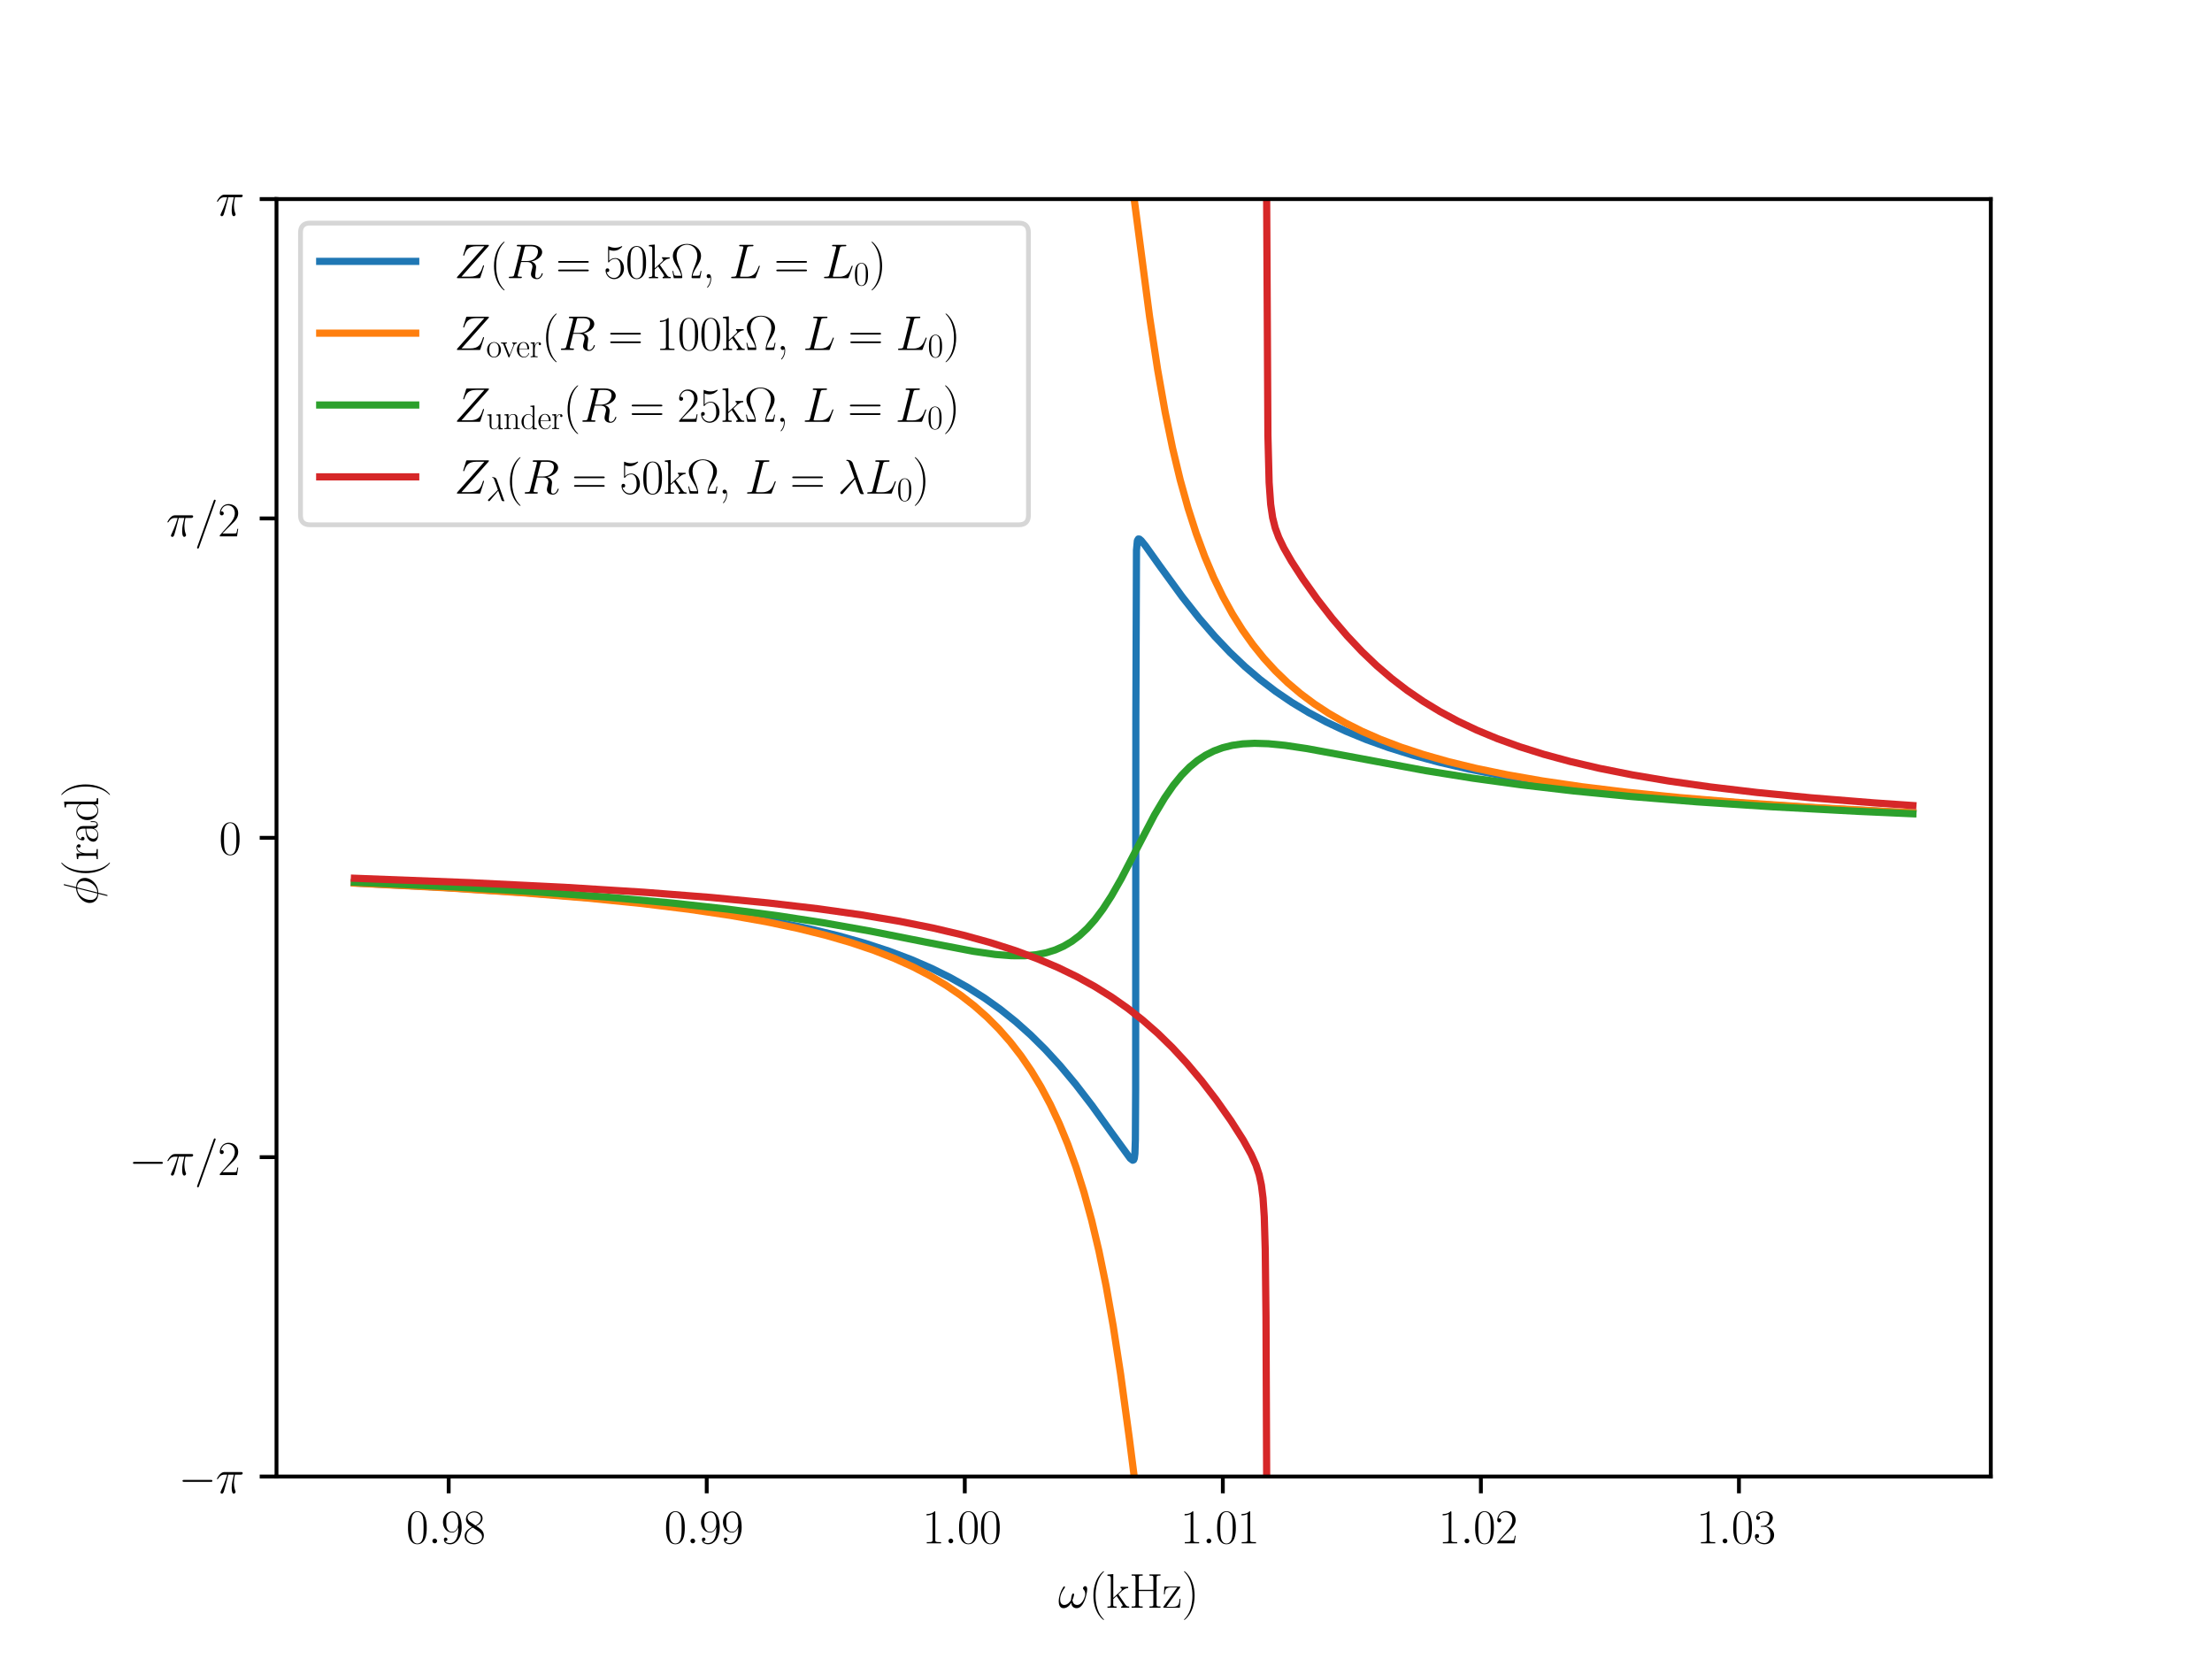 <?xml version="1.0" encoding="utf-8" standalone="no"?>
<!DOCTYPE svg PUBLIC "-//W3C//DTD SVG 1.1//EN"
  "http://www.w3.org/Graphics/SVG/1.1/DTD/svg11.dtd">
<svg xmlns:xlink="http://www.w3.org/1999/xlink" width="460.8pt" height="345.6pt" viewBox="0 0 460.8 345.6" xmlns="http://www.w3.org/2000/svg" version="1.1">
 <defs>
  <style type="text/css">*{stroke-linejoin: round; stroke-linecap: butt}</style>
 </defs>
 <g id="figure_1">
  <g id="patch_1">
   <path d="M 0 345.6 
L 460.8 345.6 
L 460.8 0 
L 0 0 
z
" style="fill: #ffffff"/>
  </g>
  <g id="axes_1">
   <g id="patch_2">
    <path d="M 57.6 307.584 
L 414.72 307.584 
L 414.72 41.472 
L 57.6 41.472 
z
" style="fill: #ffffff"/>
   </g>
   <g id="matplotlib.axis_1">
    <g id="xtick_1">
     <g id="line2d_1">
      <defs>
       <path id="mabc71827c1" d="M 0 0 
L 0 3.5 
" style="stroke: #000000; stroke-width: 0.8"/>
      </defs>
      <g>
       <use xlink:href="#mabc71827c1" x="93.467" y="307.584" style="stroke: #000000; stroke-width: 0.8"/>
      </g>
     </g>
     <g id="text_1">
      <!-- $\mathdefault{0.98}$ -->
      <g transform="translate(84.611 321.502) scale(0.1 -0.1)">
       <defs>
        <path id="CMR17-30" d="M 2688 2025 
C 2688 2416 2682 3080 2413 3591 
C 2176 4039 1798 4198 1466 4198 
C 1158 4198 768 4058 525 3597 
C 269 3118 243 2524 243 2025 
C 243 1661 250 1106 448 619 
C 723 -39 1216 -128 1466 -128 
C 1760 -128 2208 -7 2470 600 
C 2662 1042 2688 1559 2688 2025 
z
M 1466 -26 
C 1056 -26 813 325 723 812 
C 653 1188 653 1738 653 2096 
C 653 2588 653 2997 736 3387 
C 858 3929 1216 4096 1466 4096 
C 1728 4096 2067 3923 2189 3400 
C 2272 3036 2278 2607 2278 2096 
C 2278 1680 2278 1169 2202 792 
C 2067 95 1690 -26 1466 -26 
z
" transform="scale(0.016)"/>
        <path id="CMMI12-3a" d="M 1178 307 
C 1178 492 1024 619 870 619 
C 685 619 557 466 557 313 
C 557 128 710 0 864 0 
C 1050 0 1178 153 1178 307 
z
" transform="scale(0.016)"/>
        <path id="CMR17-39" d="M 2253 1864 
C 2253 464 1670 31 1190 31 
C 1043 31 685 31 538 294 
C 704 268 826 357 826 518 
C 826 692 685 749 595 749 
C 538 749 365 723 365 506 
C 365 71 742 -128 1203 -128 
C 1939 -128 2688 674 2688 2073 
C 2688 3817 1971 4179 1485 4179 
C 851 4179 243 3628 243 2778 
C 243 1991 762 1408 1414 1408 
C 1952 1408 2189 1903 2253 2112 
L 2253 1864 
z
M 1427 1510 
C 1254 1510 1011 1542 813 1922 
C 678 2169 678 2461 678 2771 
C 678 3146 678 3405 858 3684 
C 947 3817 1114 4032 1485 4032 
C 2240 4032 2240 2885 2240 2632 
C 2240 2182 2035 1510 1427 1510 
z
" transform="scale(0.016)"/>
        <path id="CMR17-38" d="M 1741 2264 
C 2144 2467 2554 2773 2554 3263 
C 2554 3841 1990 4179 1472 4179 
C 890 4179 378 3759 378 3180 
C 378 3021 416 2747 666 2505 
C 730 2442 998 2251 1171 2130 
C 883 1983 211 1634 211 934 
C 211 279 838 -128 1459 -128 
C 2144 -128 2720 362 2720 1010 
C 2720 1590 2330 1857 2074 2029 
L 1741 2264 
z
M 902 2822 
C 851 2854 595 3051 595 3351 
C 595 3739 998 4032 1459 4032 
C 1965 4032 2336 3676 2336 3262 
C 2336 2669 1670 2331 1638 2331 
C 1632 2331 1626 2331 1574 2370 
L 902 2822 
z
M 2080 1519 
C 2176 1449 2483 1240 2483 851 
C 2483 381 2010 25 1472 25 
C 890 25 448 438 448 940 
C 448 1443 838 1862 1280 2060 
L 2080 1519 
z
" transform="scale(0.016)"/>
       </defs>
       <use xlink:href="#CMR17-30" transform="scale(0.996)"/>
       <use xlink:href="#CMMI12-3a" transform="translate(45.69 0) scale(0.996)"/>
       <use xlink:href="#CMR17-39" transform="translate(72.788 0) scale(0.996)"/>
       <use xlink:href="#CMR17-38" transform="translate(118.478 0) scale(0.996)"/>
      </g>
     </g>
    </g>
    <g id="xtick_2">
     <g id="line2d_2">
      <g>
       <use xlink:href="#mabc71827c1" x="147.224" y="307.584" style="stroke: #000000; stroke-width: 0.8"/>
      </g>
     </g>
     <g id="text_2">
      <!-- $\mathdefault{0.99}$ -->
      <g transform="translate(138.368 321.502) scale(0.1 -0.1)">
       <use xlink:href="#CMR17-30" transform="scale(0.996)"/>
       <use xlink:href="#CMMI12-3a" transform="translate(45.69 0) scale(0.996)"/>
       <use xlink:href="#CMR17-39" transform="translate(72.788 0) scale(0.996)"/>
       <use xlink:href="#CMR17-39" transform="translate(118.478 0) scale(0.996)"/>
      </g>
     </g>
    </g>
    <g id="xtick_3">
     <g id="line2d_3">
      <g>
       <use xlink:href="#mabc71827c1" x="200.981" y="307.584" style="stroke: #000000; stroke-width: 0.8"/>
      </g>
     </g>
     <g id="text_3">
      <!-- $\mathdefault{1.00}$ -->
      <g transform="translate(192.126 321.502) scale(0.1 -0.1)">
       <defs>
        <path id="CMR17-31" d="M 1702 4058 
C 1702 4192 1696 4192 1606 4192 
C 1357 3916 979 3827 621 3827 
C 602 3827 570 3827 563 3808 
C 557 3795 557 3782 557 3648 
C 755 3648 1088 3686 1344 3839 
L 1344 461 
C 1344 236 1331 160 781 160 
L 589 160 
L 589 0 
C 896 0 1216 0 1523 0 
C 1830 0 2150 0 2458 0 
L 2458 160 
L 2266 160 
C 1715 160 1702 230 1702 458 
L 1702 4058 
z
" transform="scale(0.016)"/>
       </defs>
       <use xlink:href="#CMR17-31" transform="scale(0.996)"/>
       <use xlink:href="#CMMI12-3a" transform="translate(45.69 0) scale(0.996)"/>
       <use xlink:href="#CMR17-30" transform="translate(72.788 0) scale(0.996)"/>
       <use xlink:href="#CMR17-30" transform="translate(118.478 0) scale(0.996)"/>
      </g>
     </g>
    </g>
    <g id="xtick_4">
     <g id="line2d_4">
      <g>
       <use xlink:href="#mabc71827c1" x="254.739" y="307.584" style="stroke: #000000; stroke-width: 0.8"/>
      </g>
     </g>
     <g id="text_4">
      <!-- $\mathdefault{1.01}$ -->
      <g transform="translate(245.883 321.502) scale(0.1 -0.1)">
       <use xlink:href="#CMR17-31" transform="scale(0.996)"/>
       <use xlink:href="#CMMI12-3a" transform="translate(45.69 0) scale(0.996)"/>
       <use xlink:href="#CMR17-30" transform="translate(72.788 0) scale(0.996)"/>
       <use xlink:href="#CMR17-31" transform="translate(118.478 0) scale(0.996)"/>
      </g>
     </g>
    </g>
    <g id="xtick_5">
     <g id="line2d_5">
      <g>
       <use xlink:href="#mabc71827c1" x="308.496" y="307.584" style="stroke: #000000; stroke-width: 0.8"/>
      </g>
     </g>
     <g id="text_5">
      <!-- $\mathdefault{1.02}$ -->
      <g transform="translate(299.64 321.502) scale(0.1 -0.1)">
       <defs>
        <path id="CMR17-32" d="M 2669 989 
L 2554 989 
C 2490 536 2438 459 2413 420 
C 2381 369 1920 369 1830 369 
L 602 369 
C 832 619 1280 1072 1824 1597 
C 2214 1967 2669 2402 2669 3035 
C 2669 3790 2067 4224 1395 4224 
C 691 4224 262 3604 262 3030 
C 262 2780 448 2748 525 2748 
C 589 2748 781 2787 781 3010 
C 781 3207 614 3264 525 3264 
C 486 3264 448 3258 422 3245 
C 544 3790 915 4058 1306 4058 
C 1862 4058 2227 3617 2227 3035 
C 2227 2479 1901 2000 1536 1584 
L 262 146 
L 262 0 
L 2515 0 
L 2669 989 
z
" transform="scale(0.016)"/>
       </defs>
       <use xlink:href="#CMR17-31" transform="scale(0.996)"/>
       <use xlink:href="#CMMI12-3a" transform="translate(45.69 0) scale(0.996)"/>
       <use xlink:href="#CMR17-30" transform="translate(72.788 0) scale(0.996)"/>
       <use xlink:href="#CMR17-32" transform="translate(118.478 0) scale(0.996)"/>
      </g>
     </g>
    </g>
    <g id="xtick_6">
     <g id="line2d_6">
      <g>
       <use xlink:href="#mabc71827c1" x="362.253" y="307.584" style="stroke: #000000; stroke-width: 0.8"/>
      </g>
     </g>
     <g id="text_6">
      <!-- $\mathdefault{1.03}$ -->
      <g transform="translate(353.398 321.502) scale(0.1 -0.1)">
       <defs>
        <path id="CMR17-33" d="M 1414 2157 
C 1984 2157 2234 1662 2234 1090 
C 2234 320 1824 25 1453 25 
C 1114 25 563 194 390 693 
C 422 680 454 680 486 680 
C 640 680 755 782 755 948 
C 755 1133 614 1216 486 1216 
C 378 1216 211 1165 211 926 
C 211 335 787 -128 1466 -128 
C 2176 -128 2720 430 2720 1085 
C 2720 1707 2208 2157 1600 2227 
C 2086 2328 2554 2756 2554 3329 
C 2554 3820 2048 4179 1472 4179 
C 890 4179 378 3829 378 3329 
C 378 3110 544 3072 627 3072 
C 762 3072 877 3155 877 3321 
C 877 3486 762 3569 627 3569 
C 602 3569 570 3569 544 3557 
C 730 3959 1235 4032 1459 4032 
C 1683 4032 2106 3925 2106 3320 
C 2106 3143 2080 2828 1862 2550 
C 1670 2304 1453 2304 1242 2284 
C 1210 2284 1062 2269 1037 2269 
C 992 2263 966 2257 966 2208 
C 966 2163 973 2157 1101 2157 
L 1414 2157 
z
" transform="scale(0.016)"/>
       </defs>
       <use xlink:href="#CMR17-31" transform="scale(0.996)"/>
       <use xlink:href="#CMMI12-3a" transform="translate(45.69 0) scale(0.996)"/>
       <use xlink:href="#CMR17-30" transform="translate(72.788 0) scale(0.996)"/>
       <use xlink:href="#CMR17-33" transform="translate(118.478 0) scale(0.996)"/>
      </g>
     </g>
    </g>
    <g id="text_7">
     <!-- \(\omega (\unit{\kilo\hertz})\) -->
     <g transform="translate(220.427 334.912) scale(0.1 -0.1)">
      <defs>
       <path id="CMMI12-21" d="M 3802 2395 
C 3802 2580 3750 2816 3526 2816 
C 3398 2816 3251 2657 3251 2529 
C 3251 2472 3277 2434 3328 2376 
C 3424 2268 3546 2096 3546 1797 
C 3546 1567 3405 1204 3302 1007 
C 3123 656 2829 357 2496 357 
C 2093 357 1939 615 1869 975 
C 1939 1143 2086 1560 2086 1728 
C 2086 1798 2061 1856 1978 1856 
C 1933 1856 1882 1831 1850 1779 
C 1760 1638 1677 1129 1683 994 
C 1562 756 1216 357 806 357 
C 378 357 262 733 262 1096 
C 262 1758 678 2338 794 2497 
C 858 2593 902 2657 902 2669 
C 902 2714 877 2784 819 2784 
C 717 2784 685 2701 634 2625 
C 307 2121 77 1414 77 803 
C 77 408 224 -64 704 -64 
C 1235 -64 1568 391 1702 634 
C 1754 275 1946 -64 2413 -64 
C 2899 -64 3206 363 3437 879 
C 3603 1249 3802 2045 3802 2395 
z
" transform="scale(0.016)"/>
       <path id="CMR17-28" d="M 1958 -1561 
C 1958 -1555 1958 -1542 1939 -1523 
C 1645 -1224 858 -407 858 1581 
C 858 3569 1632 4379 1946 4697 
C 1946 4704 1958 4717 1958 4736 
C 1958 4755 1939 4768 1914 4768 
C 1843 4768 1299 4296 986 3594 
C 666 2887 576 2199 576 1588 
C 576 1128 621 351 1005 -471 
C 1312 -1135 1837 -1600 1914 -1600 
C 1946 -1600 1958 -1587 1958 -1561 
z
" transform="scale(0.016)"/>
       <path id="CMR17-6b" d="M 1670 1673 
C 1664 1686 1632 1724 1632 1743 
C 1632 1756 2086 2171 2144 2222 
C 2509 2528 2739 2560 2906 2560 
L 2906 2733 
C 2867 2733 2854 2733 2848 2720 
L 2534 2720 
C 2355 2720 2080 2720 1907 2733 
L 1907 2566 
C 1997 2559 2061 2508 2061 2419 
C 2061 2291 1933 2170 1926 2170 
L 960 1289 
L 960 4396 
L 198 4326 
L 198 4160 
C 576 4160 634 4122 634 3817 
L 634 426 
C 634 184 608 153 198 153 
L 198 -13 
C 352 0 634 0 794 0 
C 954 0 1235 0 1389 -13 
L 1389 153 
C 979 153 954 178 954 428 
L 954 1130 
L 1395 1532 
L 2042 574 
C 2118 459 2182 369 2182 286 
C 2182 172 2067 153 1990 153 
L 1990 -13 
C 2144 0 2419 0 2579 0 
C 2694 0 2931 0 3040 0 
L 3040 153 
C 2739 153 2669 210 2477 491 
L 1670 1673 
z
" transform="scale(0.016)"/>
       <path id="CMR17-48" d="M 3590 3905 
C 3590 4192 3661 4192 4102 4192 
L 4102 4352 
C 3917 4352 3578 4352 3379 4352 
C 3181 4352 2842 4352 2656 4352 
L 2656 4192 
C 3098 4192 3168 4192 3168 3904 
L 3168 2341 
L 1261 2341 
L 1261 3904 
C 1261 4192 1331 4192 1773 4192 
L 1773 4352 
C 1587 4352 1248 4352 1050 4352 
C 851 4352 512 4352 326 4352 
L 326 4192 
C 768 4192 838 4192 838 3905 
L 838 447 
C 838 160 768 160 326 160 
L 326 0 
C 512 0 851 0 1050 0 
C 1248 0 1587 0 1773 0 
L 1773 160 
C 1331 160 1261 160 1261 446 
L 1261 2176 
L 3168 2176 
L 3168 446 
C 3168 160 3098 160 2656 160 
L 2656 0 
C 2842 0 3181 0 3379 0 
C 3578 0 3917 0 4102 0 
L 4102 160 
C 3661 160 3590 160 3590 447 
L 3590 3905 
z
" transform="scale(0.016)"/>
       <path id="CMR17-7a" d="M 2310 2605 
C 2362 2670 2362 2682 2362 2695 
C 2362 2752 2336 2752 2221 2752 
L 275 2752 
L 211 1760 
L 326 1760 
C 371 2381 442 2650 1178 2650 
L 1958 2650 
L 128 96 
C 128 0 134 0 269 0 
L 2291 0 
L 2381 1152 
L 2266 1152 
C 2214 442 2131 115 1350 115 
L 531 115 
L 2310 2605 
z
" transform="scale(0.016)"/>
       <path id="CMR17-29" d="M 1683 1581 
C 1683 2040 1638 2817 1254 3639 
C 947 4303 422 4768 346 4768 
C 326 4768 301 4761 301 4729 
C 301 4717 307 4710 314 4697 
C 621 4378 1402 3568 1402 1584 
C 1402 -407 627 -1217 314 -1537 
C 307 -1549 301 -1556 301 -1568 
C 301 -1600 326 -1600 346 -1600 
C 416 -1600 960 -1128 1274 -426 
C 1594 281 1683 969 1683 1581 
z
" transform="scale(0.016)"/>
      </defs>
      <use xlink:href="#CMMI12-21" transform="scale(0.996)"/>
      <use xlink:href="#CMR17-28" transform="translate(64.318 0) scale(0.996)"/>
      <use xlink:href="#CMR17-6b" transform="translate(99.599 0) scale(0.996)"/>
      <use xlink:href="#CMR17-48" transform="translate(147.892 0) scale(0.996)"/>
      <use xlink:href="#CMR17-7a" transform="translate(216.964 0) scale(0.996)"/>
      <use xlink:href="#CMR17-29" transform="translate(257.45 0) scale(0.996)"/>
     </g>
    </g>
   </g>
   <g id="matplotlib.axis_2">
    <g id="ytick_1">
     <g id="line2d_7">
      <defs>
       <path id="me0a70af018" d="M 0 0 
L -3.5 0 
" style="stroke: #000000; stroke-width: 0.8"/>
      </defs>
      <g>
       <use xlink:href="#me0a70af018" x="57.6" y="307.584" style="stroke: #000000; stroke-width: 0.8"/>
      </g>
     </g>
     <g id="text_8">
      <!-- \(-\pi\) -->
      <g transform="translate(37.172 311.043) scale(0.1 -0.1)">
       <defs>
        <path id="CMSY10-0" d="M 4218 1472 
C 4326 1472 4442 1472 4442 1600 
C 4442 1728 4326 1728 4218 1728 
L 755 1728 
C 646 1728 531 1728 531 1600 
C 531 1472 646 1472 755 1472 
L 4218 1472 
z
" transform="scale(0.016)"/>
        <path id="CMMI12-19" d="M 1658 2408 
L 2381 2408 
C 2208 1692 2099 1226 2099 716 
C 2099 626 2099 -64 2362 -64 
C 2496 -64 2611 57 2611 166 
C 2611 197 2611 210 2566 306 
C 2394 747 2394 1296 2394 1341 
C 2394 1379 2394 1832 2528 2408 
L 3245 2408 
C 3328 2408 3539 2408 3539 2612 
C 3539 2752 3418 2752 3302 2752 
L 1197 2752 
C 1050 2752 832 2752 538 2440 
C 371 2254 166 1916 166 1878 
C 166 1840 198 1827 237 1827 
C 282 1827 288 1846 320 1884 
C 653 2408 986 2408 1146 2408 
L 1510 2408 
C 1370 1929 1210 1373 685 256 
C 634 154 634 140 634 102 
C 634 -32 749 -64 806 -64 
C 992 -64 1043 102 1120 370 
C 1222 696 1222 709 1286 964 
L 1658 2408 
z
" transform="scale(0.016)"/>
       </defs>
       <use xlink:href="#CMSY10-0" transform="scale(0.996)"/>
       <use xlink:href="#CMMI12-19" transform="translate(77.487 0) scale(0.996)"/>
      </g>
     </g>
    </g>
    <g id="ytick_2">
     <g id="line2d_8">
      <g>
       <use xlink:href="#me0a70af018" x="57.6" y="241.056" style="stroke: #000000; stroke-width: 0.8"/>
      </g>
     </g>
     <g id="text_9">
      <!-- \(-\pi/2\) -->
      <g transform="translate(26.852 244.792) scale(0.1 -0.1)">
       <defs>
        <path id="CMMI12-3d" d="M 2746 4562 
C 2746 4569 2784 4666 2784 4678 
C 2784 4755 2720 4800 2669 4800 
C 2637 4800 2579 4800 2528 4659 
L 384 -1363 
C 384 -1370 346 -1465 346 -1478 
C 346 -1555 410 -1600 461 -1600 
C 499 -1600 557 -1593 602 -1459 
L 2746 4562 
z
" transform="scale(0.016)"/>
       </defs>
       <use xlink:href="#CMSY10-0" transform="scale(0.996)"/>
       <use xlink:href="#CMMI12-19" transform="translate(77.487 0) scale(0.996)"/>
       <use xlink:href="#CMMI12-3d" transform="translate(136.398 0) scale(0.996)"/>
       <use xlink:href="#CMR17-32" transform="translate(185.173 0) scale(0.996)"/>
      </g>
     </g>
    </g>
    <g id="ytick_3">
     <g id="line2d_9">
      <g>
       <use xlink:href="#me0a70af018" x="57.6" y="174.528" style="stroke: #000000; stroke-width: 0.8"/>
      </g>
     </g>
     <g id="text_10">
      <!-- \(0\) -->
      <g transform="translate(45.619 177.987) scale(0.1 -0.1)">
       <use xlink:href="#CMR17-30" transform="scale(0.996)"/>
      </g>
     </g>
    </g>
    <g id="ytick_4">
     <g id="line2d_10">
      <g>
       <use xlink:href="#me0a70af018" x="57.6" y="108" style="stroke: #000000; stroke-width: 0.8"/>
      </g>
     </g>
     <g id="text_11">
      <!-- \(\pi/2\) -->
      <g transform="translate(34.601 111.736) scale(0.1 -0.1)">
       <use xlink:href="#CMMI12-19" transform="scale(0.996)"/>
       <use xlink:href="#CMMI12-3d" transform="translate(58.911 0) scale(0.996)"/>
       <use xlink:href="#CMR17-32" transform="translate(107.686 0) scale(0.996)"/>
      </g>
     </g>
    </g>
    <g id="ytick_5">
     <g id="line2d_11">
      <g>
       <use xlink:href="#me0a70af018" x="57.6" y="41.472" style="stroke: #000000; stroke-width: 0.8"/>
      </g>
     </g>
     <g id="text_12">
      <!-- \(\pi\) -->
      <g transform="translate(44.921 44.931) scale(0.1 -0.1)">
       <use xlink:href="#CMMI12-19" transform="scale(0.996)"/>
      </g>
     </g>
    </g>
    <g id="text_13">
     <!-- \(\phi (\unit{\radian})\) -->
     <g transform="translate(20.362 188.58) rotate(-90) scale(0.1 -0.1)">
      <defs>
       <path id="CMMI12-1e" d="M 2752 4390 
C 2752 4448 2707 4448 2688 4448 
C 2630 4448 2624 4435 2598 4326 
L 2253 2939 
C 2234 2856 2227 2849 2221 2843 
C 2214 2830 2170 2824 2157 2824 
C 1107 2734 301 1864 301 1057 
C 301 361 832 -64 1498 -64 
C 1446 -261 1402 -463 1350 -659 
C 1261 -995 1210 -1204 1210 -1229 
C 1210 -1241 1210 -1280 1274 -1280 
C 1293 -1280 1318 -1280 1331 -1254 
C 1344 -1241 1382 -1089 1408 -1008 
L 1645 -64 
C 2739 -64 3571 854 3571 1680 
C 3571 2343 3085 2816 2374 2816 
L 2752 4390 
z
M 2336 2701 
C 2758 2701 3181 2463 3181 1828 
C 3181 1097 2675 128 1677 50 
L 2336 2701 
z
M 1530 50 
C 1216 50 691 220 691 938 
C 691 1761 1274 2676 2195 2676 
L 1530 50 
z
" transform="scale(0.016)"/>
       <path id="CMR17-72" d="M 960 1497 
C 960 2112 1222 2688 1702 2688 
C 1747 2688 1792 2682 1837 2662 
C 1837 2662 1696 2617 1696 2452 
C 1696 2298 1818 2234 1914 2234 
C 1990 2234 2131 2279 2131 2458 
C 2131 2663 1926 2790 1709 2790 
C 1222 2790 1011 2317 947 2093 
L 941 2093 
L 941 2790 
L 198 2720 
L 198 2554 
C 576 2554 634 2515 634 2208 
L 634 428 
C 634 184 608 153 198 153 
L 198 -13 
C 352 0 646 0 813 0 
C 998 0 1325 0 1498 -13 
L 1498 153 
C 1037 153 960 153 960 440 
L 960 1497 
z
" transform="scale(0.016)"/>
       <path id="CMR17-61" d="M 2304 1653 
C 2304 2072 2304 2294 2035 2543 
C 1798 2752 1523 2816 1306 2816 
C 800 2816 435 2407 435 1971 
C 435 1728 627 1728 666 1728 
C 749 1728 896 1778 896 1954 
C 896 2112 774 2181 666 2181 
C 640 2181 608 2174 589 2168 
C 723 2592 1069 2714 1293 2714 
C 1613 2714 1965 2429 1965 1885 
L 1965 1600 
C 1587 1600 1133 1549 774 1357 
C 371 1133 256 813 256 570 
C 256 77 832 -64 1171 -64 
C 1523 -64 1850 139 1990 511 
C 2003 233 2182 -18 2464 -18 
C 2598 -18 2938 70 2938 567 
L 2938 920 
L 2822 920 
L 2822 562 
C 2822 178 2650 128 2566 128 
C 2304 128 2304 458 2304 738 
L 2304 1653 
z
M 1965 870 
C 1965 317 1568 38 1216 38 
C 896 38 646 275 646 570 
C 646 761 730 1100 1101 1305 
C 1408 1478 1760 1504 1965 1504 
L 1965 870 
z
" transform="scale(0.016)"/>
       <path id="CMR17-64" d="M 1869 4326 
L 1869 4160 
C 2246 4160 2304 4122 2304 3820 
L 2304 2345 
C 2278 2377 2016 2790 1498 2790 
C 845 2790 211 2208 211 1364 
C 211 525 806 -64 1434 -64 
C 1978 -64 2259 337 2291 380 
L 2291 -63 
L 3066 -63 
L 3066 128 
C 2688 128 2630 166 2630 473 
L 2630 4396 
L 1869 4326 
z
M 2291 755 
C 2291 563 2176 390 2029 262 
C 1811 70 1594 38 1472 38 
C 1286 38 621 134 621 1356 
C 621 2612 1363 2688 1530 2688 
C 1824 2688 2061 2522 2208 2291 
C 2291 2157 2291 2138 2291 2023 
L 2291 755 
z
" transform="scale(0.016)"/>
      </defs>
      <use xlink:href="#CMMI12-1e" transform="scale(0.996)"/>
      <use xlink:href="#CMR17-28" transform="translate(57.734 0) scale(0.996)"/>
      <use xlink:href="#CMR17-72" transform="translate(93.015 0) scale(0.996)"/>
      <use xlink:href="#CMR17-61" transform="translate(128.296 0) scale(0.996)"/>
      <use xlink:href="#CMR17-64" transform="translate(173.986 0) scale(0.996)"/>
      <use xlink:href="#CMR17-29" transform="translate(224.882 0) scale(0.996)"/>
     </g>
    </g>
   </g>
   <g id="line2d_12">
    <path d="M 73.833 183.931 
L 93.137 184.906 
L 109.31 185.939 
L 123.017 187.031 
L 134.755 188.185 
L 144.9 189.4 
L 153.75 190.679 
L 161.531 192.024 
L 168.431 193.438 
L 174.593 194.924 
L 180.141 196.487 
L 185.173 198.132 
L 189.768 199.866 
L 194.001 201.698 
L 197.929 203.639 
L 201.605 205.702 
L 205.076 207.903 
L 208.386 210.266 
L 211.574 212.815 
L 214.681 215.586 
L 217.753 218.625 
L 220.846 222.001 
L 224.042 225.825 
L 227.492 230.308 
L 231.695 236.157 
L 235.454 241.317 
L 235.959 241.697 
L 236.157 241.622 
L 236.298 241.286 
L 236.422 240.308 
L 236.518 237.442 
L 236.579 226.893 
L 236.621 149.187 
L 236.749 114.644 
L 236.934 112.639 
L 237.145 112.28 
L 237.363 112.305 
L 237.747 112.627 
L 238.63 113.722 
L 241.575 117.859 
L 246.287 124.338 
L 249.814 128.809 
L 253.067 132.58 
L 256.212 135.891 
L 259.337 138.859 
L 262.496 141.555 
L 265.737 144.03 
L 269.099 146.317 
L 272.625 148.445 
L 276.352 150.434 
L 280.327 152.301 
L 284.602 154.062 
L 289.232 155.726 
L 294.283 157.301 
L 299.831 158.796 
L 305.967 160.214 
L 312.802 161.562 
L 320.467 162.843 
L 329.125 164.06 
L 338.976 165.216 
L 350.273 166.311 
L 363.331 167.349 
L 378.556 168.329 
L 396.474 169.254 
L 398.487 169.346 
L 398.487 169.346 
" clip-path="url(#pe58289433b)" style="fill: none; stroke: #1f77b4; stroke-width: 1.5; stroke-linecap: square"/>
   </g>
   <g id="line2d_13">
    <path d="M 73.833 183.968 
L 92.821 184.942 
L 108.704 185.974 
L 122.138 187.063 
L 133.612 188.211 
L 143.497 189.418 
L 152.086 190.686 
L 159.607 192.016 
L 166.238 193.41 
L 172.122 194.871 
L 177.38 196.401 
L 182.106 198.005 
L 186.381 199.687 
L 190.271 201.454 
L 193.831 203.314 
L 197.109 205.274 
L 200.144 207.347 
L 202.967 209.543 
L 205.613 211.883 
L 208.1 214.379 
L 210.451 217.053 
L 212.686 219.934 
L 214.814 223.042 
L 216.849 226.41 
L 218.796 230.067 
L 220.663 234.05 
L 222.456 238.405 
L 224.175 243.172 
L 225.823 248.409 
L 227.404 254.184 
L 228.931 260.617 
L 230.419 267.871 
L 231.899 276.225 
L 233.442 286.246 
L 235.241 299.49 
L 236.272 307.578 
M 236.275 41.491 
L 239.478 65.975 
L 241.162 77.041 
L 242.725 85.873 
L 244.275 93.387 
L 245.858 99.977 
L 247.493 105.846 
L 249.192 111.131 
L 250.962 115.921 
L 252.807 120.279 
L 254.729 124.257 
L 256.733 127.896 
L 258.82 131.231 
L 261.002 134.3 
L 263.287 137.134 
L 265.689 139.76 
L 268.224 142.203 
L 270.912 144.484 
L 273.778 146.623 
L 276.845 148.635 
L 280.149 150.534 
L 283.727 152.332 
L 287.62 154.037 
L 291.881 155.657 
L 296.573 157.2 
L 301.763 158.669 
L 307.542 160.07 
L 314.012 161.405 
L 321.302 162.679 
L 329.564 163.892 
L 338.993 165.046 
L 349.825 166.143 
L 362.365 167.183 
L 377 168.168 
L 394.229 169.099 
L 398.487 169.299 
L 398.487 169.299 
" clip-path="url(#pe58289433b)" style="fill: none; stroke: #ff7f0e; stroke-width: 1.5; stroke-linecap: square"/>
   </g>
   <g id="line2d_14">
    <path d="M 73.833 183.785 
L 94.487 184.764 
L 111.941 185.809 
L 126.911 186.922 
L 139.95 188.11 
L 151.501 189.381 
L 161.942 190.751 
L 171.66 192.249 
L 181.214 193.947 
L 192.787 196.25 
L 202.757 198.17 
L 207.322 198.825 
L 210.721 199.095 
L 213.49 199.099 
L 215.858 198.885 
L 217.949 198.476 
L 219.845 197.882 
L 221.604 197.098 
L 223.273 196.111 
L 224.887 194.895 
L 226.482 193.411 
L 228.091 191.604 
L 229.755 189.391 
L 231.538 186.639 
L 233.58 183.058 
L 236.448 177.527 
L 240.503 169.764 
L 242.603 166.24 
L 244.435 163.587 
L 246.15 161.486 
L 247.813 159.792 
L 249.464 158.423 
L 251.142 157.318 
L 252.877 156.44 
L 254.713 155.762 
L 256.691 155.27 
L 258.871 154.961 
L 261.336 154.841 
L 264.21 154.93 
L 267.706 155.27 
L 272.28 155.951 
L 279.511 157.282 
L 296.964 160.537 
L 306.823 162.112 
L 316.933 163.499 
L 327.83 164.766 
L 339.889 165.94 
L 353.478 167.035 
L 369.024 168.059 
L 387.049 169.017 
L 398.487 169.528 
L 398.487 169.528 
" clip-path="url(#pe58289433b)" style="fill: none; stroke: #2ca02c; stroke-width: 1.5; stroke-linecap: square"/>
   </g>
   <g id="line2d_15">
    <path d="M 73.833 182.954 
L 97.76 183.867 
L 117.533 184.838 
L 134.084 185.866 
L 148.096 186.954 
L 160.086 188.102 
L 170.441 189.312 
L 179.466 190.586 
L 187.396 191.925 
L 194.422 193.332 
L 200.692 194.811 
L 206.331 196.367 
L 211.44 198.004 
L 216.102 199.728 
L 220.388 201.547 
L 224.361 203.473 
L 228.075 205.519 
L 231.573 207.699 
L 234.899 210.033 
L 238.092 212.546 
L 241.191 215.269 
L 244.23 218.237 
L 247.252 221.502 
L 250.295 225.12 
L 253.381 229.139 
L 256.418 233.458 
L 258.968 237.455 
L 260.632 240.45 
L 261.648 242.716 
L 262.307 244.725 
L 262.769 246.87 
L 263.11 249.556 
L 263.371 253.503 
L 263.573 260.347 
L 263.731 274.361 
L 263.866 306.743 
M 263.869 41.672 
L 264.129 90.662 
L 264.383 100.532 
L 264.705 105.063 
L 265.113 107.833 
L 265.647 109.958 
L 266.377 111.939 
L 267.436 114.141 
L 269.045 116.943 
L 271.427 120.625 
L 274.399 124.809 
L 277.519 128.821 
L 280.614 132.445 
L 283.685 135.702 
L 286.768 138.649 
L 289.904 141.341 
L 293.129 143.817 
L 296.479 146.109 
L 299.993 148.242 
L 303.713 150.239 
L 307.678 152.114 
L 311.942 153.882 
L 316.56 155.553 
L 321.594 157.135 
L 327.124 158.637 
L 333.236 160.063 
L 340.042 161.419 
L 347.67 162.707 
L 356.28 163.931 
L 366.069 165.093 
L 377.283 166.195 
L 390.233 167.239 
L 398.487 167.806 
L 398.487 167.806 
" clip-path="url(#pe58289433b)" style="fill: none; stroke: #d62728; stroke-width: 1.5; stroke-linecap: square"/>
   </g>
   <g id="patch_3">
    <path d="M 57.6 307.584 
L 57.6 41.472 
" style="fill: none; stroke: #000000; stroke-width: 0.8; stroke-linejoin: miter; stroke-linecap: square"/>
   </g>
   <g id="patch_4">
    <path d="M 414.72 307.584 
L 414.72 41.472 
" style="fill: none; stroke: #000000; stroke-width: 0.8; stroke-linejoin: miter; stroke-linecap: square"/>
   </g>
   <g id="patch_5">
    <path d="M 57.6 307.584 
L 414.72 307.584 
" style="fill: none; stroke: #000000; stroke-width: 0.8; stroke-linejoin: miter; stroke-linecap: square"/>
   </g>
   <g id="patch_6">
    <path d="M 57.6 41.472 
L 414.72 41.472 
" style="fill: none; stroke: #000000; stroke-width: 0.8; stroke-linejoin: miter; stroke-linecap: square"/>
   </g>
   <g id="legend_1">
    <g id="patch_7">
     <path d="M 64.6 109.323 
L 212.246 109.323 
Q 214.246 109.323 214.246 107.323 
L 214.246 48.472 
Q 214.246 46.472 212.246 46.472 
L 64.6 46.472 
Q 62.6 46.472 62.6 48.472 
L 62.6 107.323 
Q 62.6 109.323 64.6 109.323 
z
" style="fill: #ffffff; opacity: 0.8; stroke: #cccccc; stroke-linejoin: miter"/>
    </g>
    <g id="line2d_16">
     <path d="M 66.6 54.444 
L 76.6 54.444 
L 86.6 54.444 
" style="fill: none; stroke: #1f77b4; stroke-width: 1.5; stroke-linecap: square"/>
    </g>
    <g id="text_14">
     <!-- \(Z (R = 50\unit{\kilo\ohm}\text{, }L = L_0)\) -->
     <g transform="translate(94.6 57.944) scale(0.1 -0.1)">
      <defs>
       <path id="CMMI12-5a" d="M 4480 4154 
C 4518 4199 4550 4237 4550 4301 
C 4550 4346 4544 4352 4397 4352 
L 1754 4352 
C 1606 4352 1600 4346 1562 4231 
L 1210 3084 
C 1190 3020 1190 3007 1190 2995 
C 1190 2969 1210 2931 1254 2931 
C 1306 2931 1318 2956 1344 3039 
C 1581 3727 1894 4167 2906 4167 
L 3955 4167 
L 448 216 
C 390 147 365 121 365 51 
C 365 0 397 0 518 0 
L 3251 0 
C 3398 0 3405 6 3443 121 
L 3891 1529 
C 3898 1548 3910 1593 3910 1618 
C 3910 1650 3885 1682 3846 1682 
C 3795 1682 3789 1676 3738 1516 
C 3469 695 3187 198 2074 198 
L 966 198 
L 4480 4154 
z
" transform="scale(0.016)"/>
       <path id="CMMI12-52" d="M 2355 3924 
C 2413 4160 2438 4160 2688 4160 
L 3149 4160 
C 3699 4160 4109 3995 4109 3499 
C 4109 3175 3942 2240 2656 2240 
L 1933 2240 
L 2355 3924 
z
M 3245 2169 
C 4038 2341 4659 2851 4659 3398 
C 4659 3894 4154 4352 3264 4352 
L 1530 4352 
C 1402 4352 1344 4352 1344 4226 
C 1344 4160 1389 4160 1510 4160 
C 1894 4160 1894 4112 1894 4045 
C 1894 4033 1894 3994 1869 3899 
L 1005 479 
C 947 256 934 192 493 192 
C 346 192 301 192 301 71 
C 301 7 371 7 390 7 
C 506 7 640 7 762 7 
L 1517 7 
C 1632 7 1766 7 1882 7 
C 1933 7 2003 7 2003 128 
C 2003 192 1946 192 1850 192 
C 1459 192 1459 243 1459 306 
C 1459 313 1459 357 1472 407 
L 1901 2112 
L 2669 2112 
C 3277 2112 3392 1731 3392 1522 
C 3392 1427 3328 1179 3283 1014 
C 3213 723 3194 652 3194 532 
C 3194 82 3565 -128 3994 -128 
C 4512 -128 4736 501 4736 591 
C 4736 635 4704 654 4666 654 
C 4614 654 4602 616 4589 565 
C 4435 114 4173 0 4013 0 
C 3853 0 3750 70 3750 356 
C 3750 509 3827 1088 3834 1120 
C 3866 1355 3866 1380 3866 1432 
C 3866 1896 3488 2093 3245 2169 
z
" transform="scale(0.016)"/>
       <path id="CMR17-3d" d="M 4115 2017 
C 4211 2017 4307 2017 4307 2125 
C 4307 2240 4198 2240 4090 2240 
L 512 2240 
C 403 2240 294 2240 294 2125 
C 294 2017 390 2017 486 2017 
L 4115 2017 
z
M 4090 896 
C 4198 896 4307 896 4307 1011 
C 4307 1119 4211 1119 4115 1119 
L 486 1119 
C 390 1119 294 1119 294 1011 
C 294 896 403 896 512 896 
L 4090 896 
z
" transform="scale(0.016)"/>
       <path id="CMR17-35" d="M 730 3692 
C 794 3666 1056 3584 1325 3584 
C 1920 3584 2246 3911 2432 4100 
C 2432 4157 2432 4192 2394 4192 
C 2387 4192 2374 4192 2323 4163 
C 2099 4058 1837 3973 1517 3973 
C 1325 3973 1037 3999 723 4139 
C 653 4171 640 4171 634 4171 
C 602 4171 595 4164 595 4037 
L 595 2203 
C 595 2089 595 2057 659 2057 
C 691 2057 704 2070 736 2114 
C 941 2401 1222 2522 1542 2522 
C 1766 2522 2246 2382 2246 1289 
C 2246 1085 2246 715 2054 421 
C 1894 159 1645 25 1370 25 
C 947 25 518 320 403 814 
C 429 807 480 795 506 795 
C 589 795 749 840 749 1038 
C 749 1210 627 1280 506 1280 
C 358 1280 262 1190 262 1011 
C 262 454 704 -128 1382 -128 
C 2042 -128 2669 440 2669 1264 
C 2669 2030 2170 2624 1549 2624 
C 1222 2624 947 2503 730 2274 
L 730 3692 
z
" transform="scale(0.016)"/>
       <path id="CMR17-a" d="M 4038 935 
L 3923 935 
C 3866 641 3846 563 3814 461 
C 3782 365 3763 314 3392 314 
L 2874 314 
C 2944 686 3098 961 3366 1391 
C 3699 1935 3974 2377 3974 2910 
C 3974 3775 3155 4480 2138 4480 
C 1094 4480 294 3768 294 2910 
C 294 2377 576 1922 890 1416 
C 1171 961 1325 686 1395 314 
L 877 314 
C 512 314 493 365 461 454 
C 422 557 410 641 346 935 
L 230 935 
L 416 0 
L 1382 0 
C 1517 0 1523 6 1523 102 
C 1523 558 1286 1154 1178 1429 
C 973 1929 781 2416 781 2916 
C 781 3871 1466 4377 2131 4377 
C 2829 4377 3488 3851 3488 2916 
C 3488 2422 3315 1981 3078 1397 
C 2976 1135 2746 551 2746 102 
C 2746 0 2752 0 2886 0 
L 3853 0 
L 4038 935 
z
" transform="scale(0.016)"/>
       <path id="CMR17-2c" d="M 1011 102 
C 1024 45 1024 25 1024 -77 
C 1024 -463 896 -817 627 -1139 
C 595 -1170 595 -1183 595 -1197 
C 595 -1222 621 -1248 646 -1248 
C 685 -1248 1126 -799 1126 -87 
C 1126 124 1101 522 800 522 
C 659 522 538 427 538 261 
C 538 96 659 0 800 0 
C 877 0 960 32 1011 102 
z
" transform="scale(0.016)"/>
       <path id="CMMI12-4c" d="M 2349 3861 
C 2406 4103 2426 4167 2989 4167 
C 3162 4167 3206 4167 3206 4288 
C 3206 4352 3136 4352 3110 4352 
C 2982 4352 2835 4352 2707 4352 
L 1850 4352 
C 1728 4352 1587 4352 1466 4352 
C 1414 4352 1344 4352 1344 4231 
C 1344 4167 1402 4167 1498 4167 
C 1888 4167 1888 4116 1888 4046 
C 1888 4034 1888 3995 1862 3899 
L 998 472 
C 941 249 928 185 480 185 
C 358 185 294 185 294 70 
C 294 0 333 0 461 0 
L 3328 0 
C 3469 0 3475 6 3520 121 
L 4013 1478 
C 4026 1510 4038 1548 4038 1567 
C 4038 1605 4006 1631 3974 1631 
C 3968 1631 3936 1631 3923 1605 
C 3910 1599 3910 1586 3859 1465 
C 3654 905 3366 185 2285 185 
L 1670 185 
C 1581 185 1568 185 1530 192 
C 1459 198 1453 211 1453 262 
C 1453 307 1466 345 1478 401 
L 2349 3861 
z
" transform="scale(0.016)"/>
      </defs>
      <use xlink:href="#CMMI12-5a" transform="scale(0.996)"/>
      <use xlink:href="#CMR17-28" transform="translate(73.924 0) scale(0.996)"/>
      <use xlink:href="#CMMI12-52" transform="translate(109.204 0) scale(0.996)"/>
      <use xlink:href="#CMR17-3d" transform="translate(211.949 0) scale(0.996)"/>
      <use xlink:href="#CMR17-35" transform="translate(311.338 0) scale(0.996)"/>
      <use xlink:href="#CMR17-30" transform="translate(357.029 0) scale(0.996)"/>
      <use xlink:href="#CMR17-6b" transform="translate(402.719 0) scale(0.996)"/>
      <use xlink:href="#CMR17-a" transform="translate(451.012 0) scale(0.996)"/>
      <use xlink:href="#CMR17-2c" transform="translate(517.522 0) scale(0.996)"/>
      <use xlink:href="#CMMI12-4c" transform="translate(572.469 0) scale(0.996)"/>
      <use xlink:href="#CMR17-3d" transform="translate(666.514 0) scale(0.996)"/>
      <use xlink:href="#CMMI12-4c" transform="translate(765.903 0) scale(0.996)"/>
      <use xlink:href="#CMR17-30" transform="translate(832.273 -14.944) scale(0.697)"/>
      <use xlink:href="#CMR17-29" transform="translate(864.755 0) scale(0.996)"/>
     </g>
    </g>
    <g id="line2d_17">
     <path d="M 66.6 69.407 
L 76.6 69.407 
L 86.6 69.407 
" style="fill: none; stroke: #ff7f0e; stroke-width: 1.5; stroke-linecap: square"/>
    </g>
    <g id="text_15">
     <!-- \(Z_{\text{over}} (R = 100\unit{\kilo\ohm}\text{, }L = L_0)\) -->
     <g transform="translate(94.6 72.907) scale(0.1 -0.1)">
      <defs>
       <path id="CMR17-6f" d="M 2758 1356 
C 2758 2176 2163 2816 1466 2816 
C 768 2816 173 2176 173 1356 
C 173 551 768 -64 1466 -64 
C 2163 -64 2758 551 2758 1356 
z
M 1466 51 
C 1165 51 909 230 762 480 
C 602 767 582 1126 582 1408 
C 582 1677 595 2010 762 2298 
C 890 2509 1139 2714 1466 2714 
C 1754 2714 1997 2554 2150 2330 
C 2349 2029 2349 1607 2349 1408 
C 2349 1158 2336 775 2163 467 
C 1984 173 1709 51 1466 51 
z
" transform="scale(0.016)"/>
       <path id="CMR17-76" d="M 2502 2163 
C 2560 2304 2662 2560 3034 2560 
L 3034 2726 
C 2912 2726 2752 2726 2630 2726 
C 2496 2726 2285 2726 2157 2732 
L 2157 2566 
C 2317 2553 2406 2477 2406 2311 
C 2406 2253 2406 2240 2368 2151 
L 1664 377 
L 902 2286 
C 864 2369 864 2381 864 2407 
C 864 2560 1075 2560 1171 2560 
L 1171 2732 
C 1018 2726 736 2726 576 2726 
C 403 2726 205 2726 64 2732 
L 64 2560 
C 307 2560 442 2560 518 2362 
L 1446 44 
C 1485 -51 1491 -64 1549 -64 
C 1606 -64 1613 -51 1651 44 
L 2502 2163 
z
" transform="scale(0.016)"/>
       <path id="CMR17-65" d="M 2438 1472 
C 2464 1498 2464 1511 2464 1576 
C 2464 2238 2118 2816 1389 2816 
C 710 2816 173 2169 173 1383 
C 173 551 781 -64 1459 -64 
C 2176 -64 2458 607 2458 740 
C 2458 784 2419 784 2406 784 
C 2362 784 2355 771 2330 696 
C 2189 265 1837 51 1504 51 
C 1229 51 954 203 781 480 
C 582 803 582 1176 582 1472 
L 2438 1472 
z
M 589 1568 
C 634 2505 1126 2714 1382 2714 
C 1818 2714 2112 2297 2118 1568 
L 589 1568 
z
" transform="scale(0.016)"/>
      </defs>
      <use xlink:href="#CMMI12-5a" transform="scale(0.996)"/>
      <use xlink:href="#CMR17-6f" transform="translate(66.769 -14.944) scale(0.697)"/>
      <use xlink:href="#CMR17-76" transform="translate(96.93 -14.944) scale(0.697)"/>
      <use xlink:href="#CMR17-65" transform="translate(128.913 -14.944) scale(0.697)"/>
      <use xlink:href="#CMR17-72" transform="translate(157.253 -14.944) scale(0.697)"/>
      <use xlink:href="#CMR17-28" transform="translate(182.448 0) scale(0.996)"/>
      <use xlink:href="#CMMI12-52" transform="translate(217.729 0) scale(0.996)"/>
      <use xlink:href="#CMR17-3d" transform="translate(320.474 0) scale(0.996)"/>
      <use xlink:href="#CMR17-31" transform="translate(419.862 0) scale(0.996)"/>
      <use xlink:href="#CMR17-30" transform="translate(465.553 0) scale(0.996)"/>
      <use xlink:href="#CMR17-30" transform="translate(511.243 0) scale(0.996)"/>
      <use xlink:href="#CMR17-6b" transform="translate(556.934 0) scale(0.996)"/>
      <use xlink:href="#CMR17-a" transform="translate(605.227 0) scale(0.996)"/>
      <use xlink:href="#CMR17-2c" transform="translate(671.737 0) scale(0.996)"/>
      <use xlink:href="#CMMI12-4c" transform="translate(726.684 0) scale(0.996)"/>
      <use xlink:href="#CMR17-3d" transform="translate(820.728 0) scale(0.996)"/>
      <use xlink:href="#CMMI12-4c" transform="translate(920.117 0) scale(0.996)"/>
      <use xlink:href="#CMR17-30" transform="translate(986.488 -14.944) scale(0.697)"/>
      <use xlink:href="#CMR17-29" transform="translate(1018.969 0) scale(0.996)"/>
     </g>
    </g>
    <g id="line2d_18">
     <path d="M 66.6 84.369 
L 76.6 84.369 
L 86.6 84.369 
" style="fill: none; stroke: #2ca02c; stroke-width: 1.5; stroke-linecap: square"/>
    </g>
    <g id="text_16">
     <!-- \(Z_{\text{under}} (R = 25\unit{\kilo\ohm}\text{, }L = L_0)\) -->
     <g transform="translate(94.6 87.869) scale(0.1 -0.1)">
      <defs>
       <path id="CMR17-75" d="M 1882 2693 
L 1882 2528 
C 2259 2528 2317 2489 2317 2186 
L 2317 1032 
C 2317 500 2029 38 1555 38 
C 1030 38 986 348 986 678 
L 986 2763 
L 211 2693 
L 211 2528 
C 467 2528 640 2528 646 2274 
L 646 1058 
C 646 633 646 361 813 183 
C 896 101 1056 -64 1517 -64 
C 2061 -64 2272 377 2323 506 
L 2330 506 
L 2330 -63 
L 3091 -63 
L 3091 128 
C 2714 128 2656 166 2656 473 
L 2656 2763 
L 1882 2693 
z
" transform="scale(0.016)"/>
       <path id="CMR17-6e" d="M 2656 1933 
C 2656 2259 2592 2790 1837 2790 
C 1331 2790 1069 2400 973 2144 
L 966 2144 
L 966 2790 
L 211 2720 
L 211 2554 
C 589 2554 646 2515 646 2208 
L 646 428 
C 646 184 621 153 211 153 
L 211 -13 
C 365 0 646 0 813 0 
C 979 0 1267 0 1421 -13 
L 1421 153 
C 1011 153 986 178 986 428 
L 986 1658 
C 986 2247 1344 2688 1792 2688 
C 2266 2688 2317 2266 2317 1958 
L 2317 428 
C 2317 184 2291 153 1882 153 
L 1882 -13 
C 2035 0 2317 0 2483 0 
C 2650 0 2938 0 3091 -13 
L 3091 153 
C 2682 153 2656 178 2656 428 
L 2656 1933 
z
" transform="scale(0.016)"/>
      </defs>
      <use xlink:href="#CMMI12-5a" transform="scale(0.996)"/>
      <use xlink:href="#CMR17-75" transform="translate(66.769 -14.944) scale(0.697)"/>
      <use xlink:href="#CMR17-6e" transform="translate(102.395 -14.944) scale(0.697)"/>
      <use xlink:href="#CMR17-64" transform="translate(138.022 -14.944) scale(0.697)"/>
      <use xlink:href="#CMR17-65" transform="translate(173.649 -14.944) scale(0.697)"/>
      <use xlink:href="#CMR17-72" transform="translate(201.988 -14.944) scale(0.697)"/>
      <use xlink:href="#CMR17-28" transform="translate(227.183 0) scale(0.996)"/>
      <use xlink:href="#CMMI12-52" transform="translate(262.464 0) scale(0.996)"/>
      <use xlink:href="#CMR17-3d" transform="translate(365.209 0) scale(0.996)"/>
      <use xlink:href="#CMR17-32" transform="translate(464.598 0) scale(0.996)"/>
      <use xlink:href="#CMR17-35" transform="translate(510.288 0) scale(0.996)"/>
      <use xlink:href="#CMR17-6b" transform="translate(555.978 0) scale(0.996)"/>
      <use xlink:href="#CMR17-a" transform="translate(604.271 0) scale(0.996)"/>
      <use xlink:href="#CMR17-2c" transform="translate(670.781 0) scale(0.996)"/>
      <use xlink:href="#CMMI12-4c" transform="translate(725.728 0) scale(0.996)"/>
      <use xlink:href="#CMR17-3d" transform="translate(819.773 0) scale(0.996)"/>
      <use xlink:href="#CMMI12-4c" transform="translate(919.162 0) scale(0.996)"/>
      <use xlink:href="#CMR17-30" transform="translate(985.533 -14.944) scale(0.697)"/>
      <use xlink:href="#CMR17-29" transform="translate(1018.014 0) scale(0.996)"/>
     </g>
    </g>
    <g id="line2d_19">
     <path d="M 66.6 99.332 
L 76.6 99.332 
L 86.6 99.332 
" style="fill: none; stroke: #d62728; stroke-width: 1.5; stroke-linecap: square"/>
    </g>
    <g id="text_17">
     <!-- \(Z_{\lambda} (R = 50\unit{\kilo\ohm}\text{, }L = \lambda L_0)\) -->
     <g transform="translate(94.6 102.832) scale(0.1 -0.1)">
      <defs>
       <path id="CMMI12-15" d="M 1978 3965 
C 1818 4416 1312 4416 1229 4416 
C 1190 4416 1120 4416 1120 4352 
C 1120 4302 1158 4295 1190 4289 
C 1286 4276 1363 4263 1466 4080 
C 1530 3959 2189 2059 2189 2046 
C 2189 2040 2182 2033 2131 1982 
L 467 311 
C 390 234 339 183 339 102 
C 339 12 416 -64 518 -64 
C 544 -64 614 -51 653 -13 
C 755 82 1670 1194 2253 1881 
C 2419 1383 2624 797 2822 261 
C 2854 166 2886 76 2976 -6 
C 3040 -64 3053 -64 3232 -64 
L 3354 -64 
C 3379 -64 3424 -64 3424 -13 
C 3424 13 3418 19 3392 45 
C 3334 115 3290 229 3264 306 
L 1978 3965 
z
" transform="scale(0.016)"/>
      </defs>
      <use xlink:href="#CMMI12-5a" transform="scale(0.996)"/>
      <use xlink:href="#CMMI12-15" transform="translate(66.769 -14.944) scale(0.697)"/>
      <use xlink:href="#CMR17-28" transform="translate(107.1 0) scale(0.996)"/>
      <use xlink:href="#CMMI12-52" transform="translate(142.38 0) scale(0.996)"/>
      <use xlink:href="#CMR17-3d" transform="translate(245.125 0) scale(0.996)"/>
      <use xlink:href="#CMR17-35" transform="translate(344.514 0) scale(0.996)"/>
      <use xlink:href="#CMR17-30" transform="translate(390.205 0) scale(0.996)"/>
      <use xlink:href="#CMR17-6b" transform="translate(435.895 0) scale(0.996)"/>
      <use xlink:href="#CMR17-a" transform="translate(484.188 0) scale(0.996)"/>
      <use xlink:href="#CMR17-2c" transform="translate(550.698 0) scale(0.996)"/>
      <use xlink:href="#CMMI12-4c" transform="translate(605.645 0) scale(0.996)"/>
      <use xlink:href="#CMR17-3d" transform="translate(699.69 0) scale(0.996)"/>
      <use xlink:href="#CMMI12-15" transform="translate(799.079 0) scale(0.996)"/>
      <use xlink:href="#CMMI12-4c" transform="translate(855.983 0) scale(0.996)"/>
      <use xlink:href="#CMR17-30" transform="translate(922.354 -14.944) scale(0.697)"/>
      <use xlink:href="#CMR17-29" transform="translate(954.835 0) scale(0.996)"/>
     </g>
    </g>
   </g>
  </g>
 </g>
 <defs>
  <clipPath id="pe58289433b">
   <rect x="57.6" y="41.472" width="357.12" height="266.112"/>
  </clipPath>
 </defs>
</svg>
